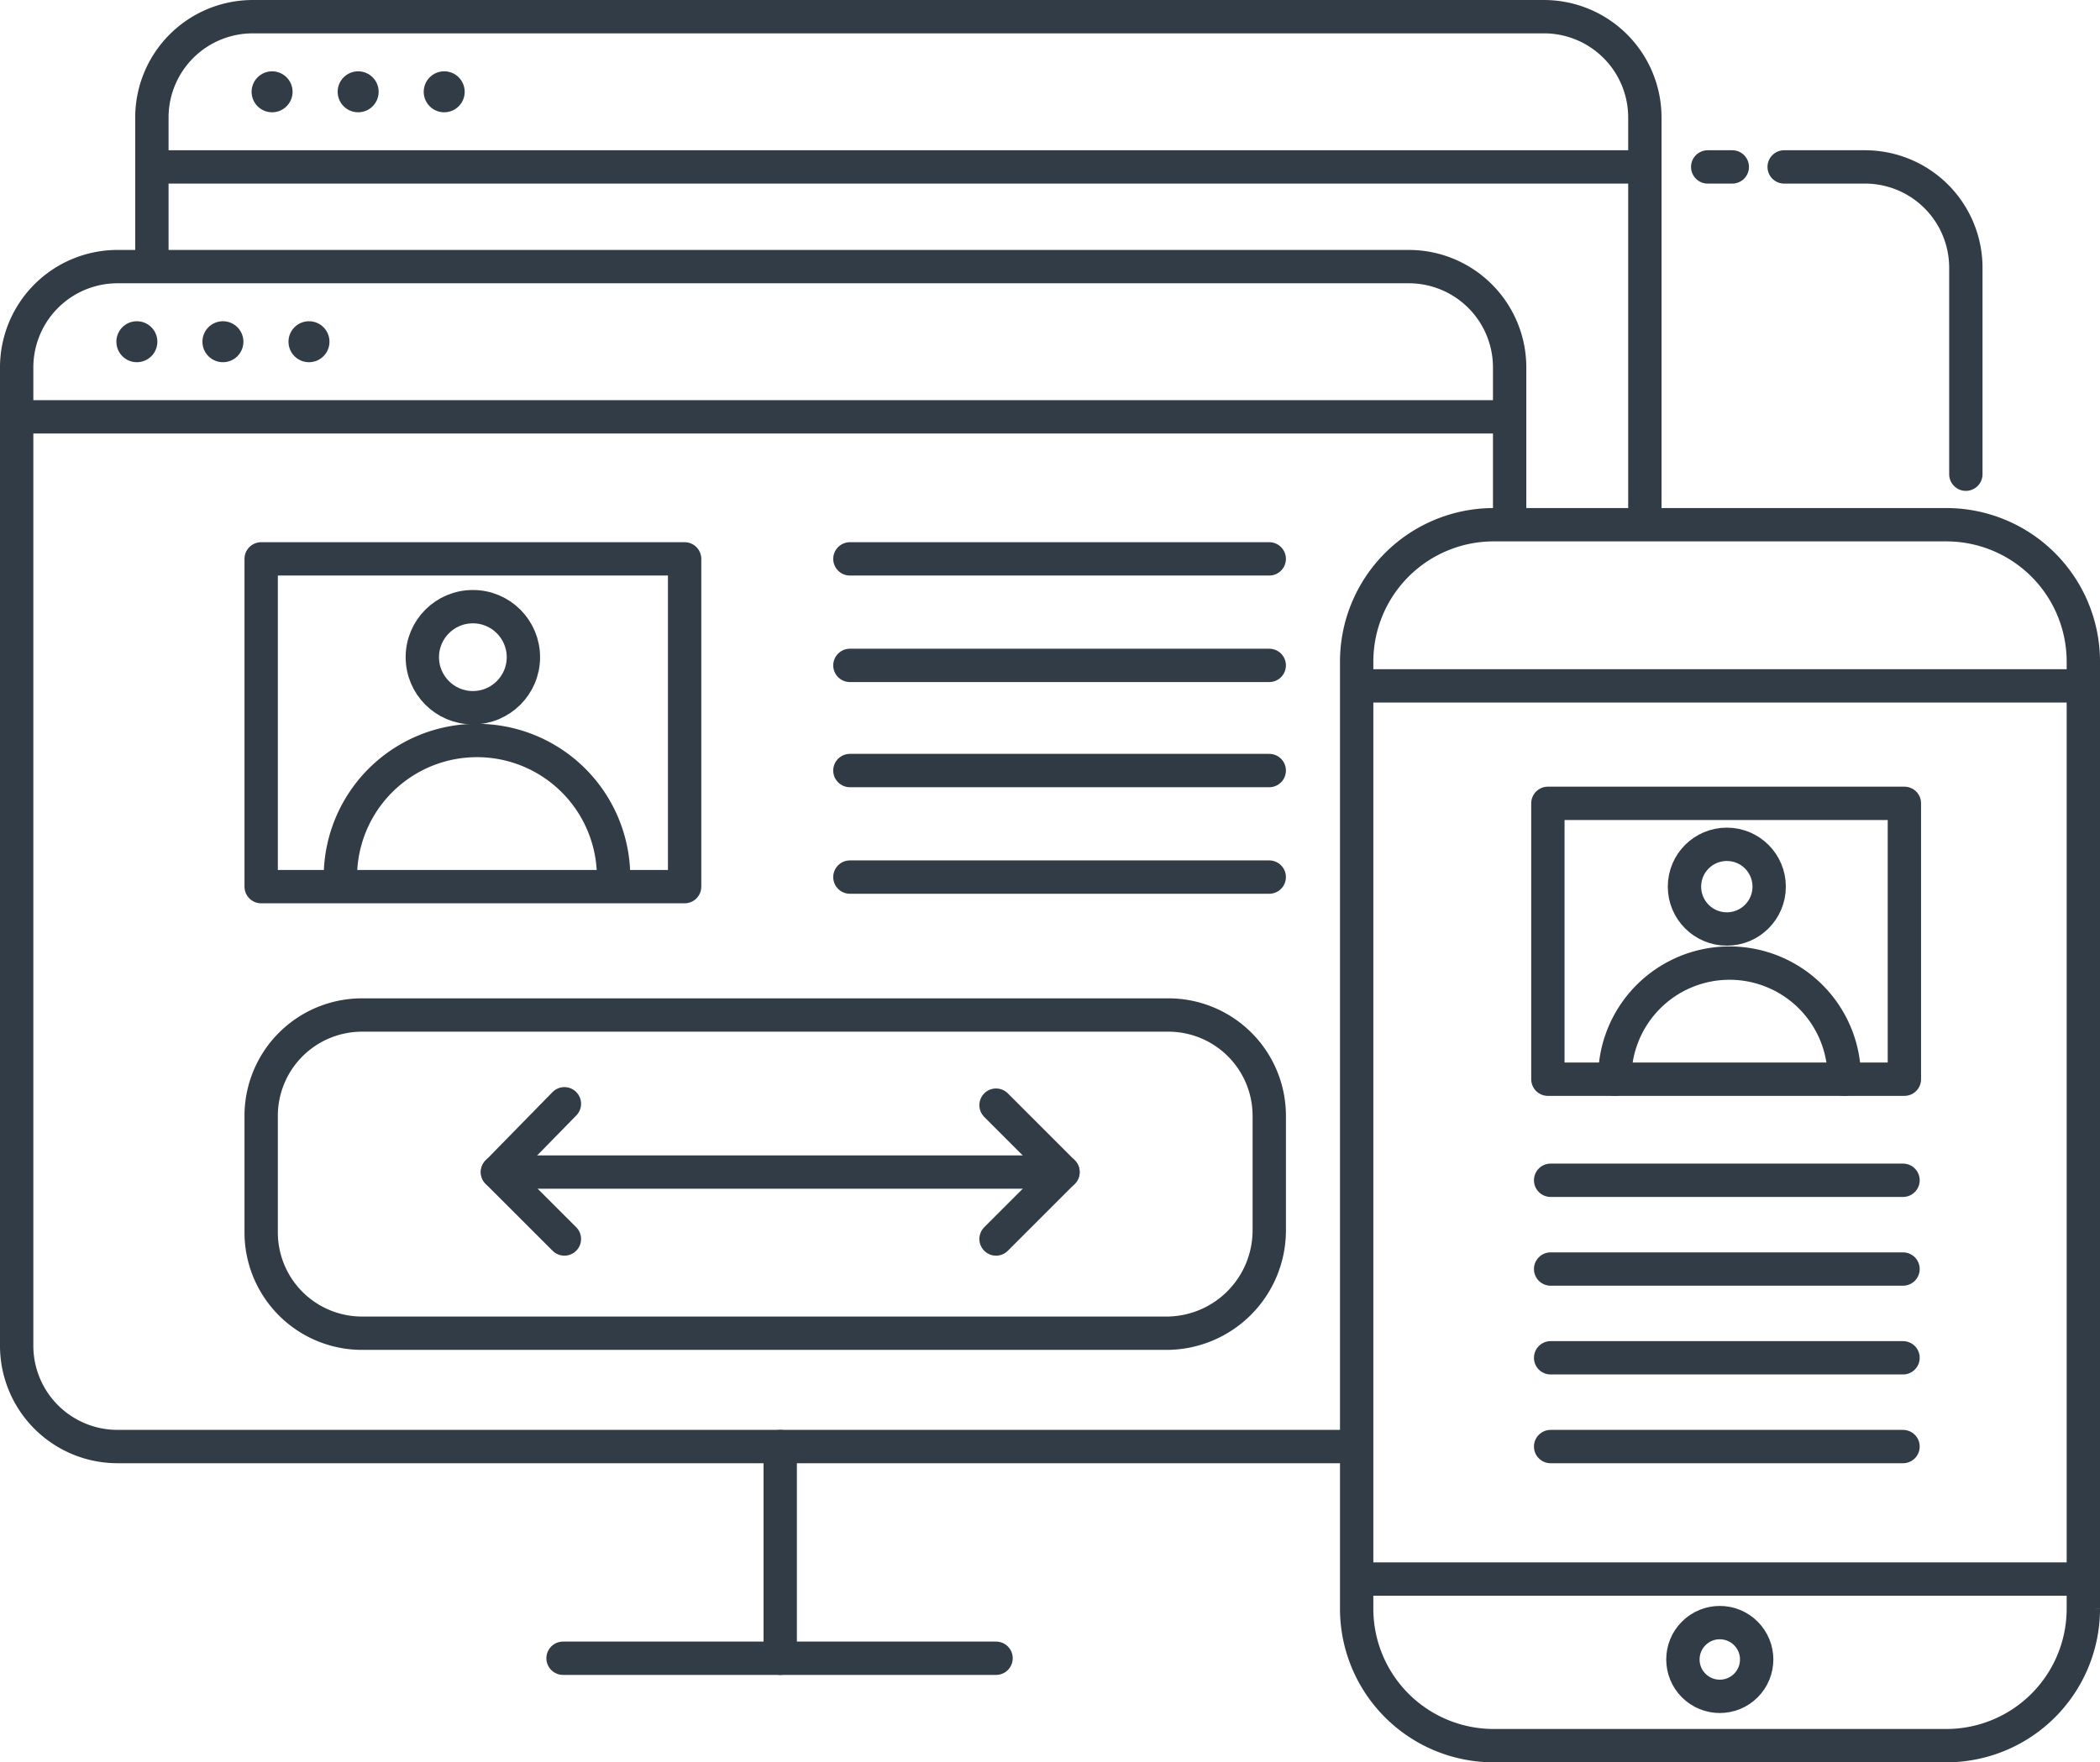 <svg xmlns="http://www.w3.org/2000/svg" viewBox="2944.085 2023.817 125.951 105.717">
  <defs>
    <style>
      .cls-1 {
        fill: #323c46;
      }

      .cls-2, .cls-3, .cls-4 {
        fill: none;
        stroke-width: 2px;
      }

      .cls-2, .cls-4 {
        stroke: #323c46;
        stroke-miterlimit: 10;
      }

      .cls-2, .cls-3 {
        stroke-linecap: round;
      }

      .cls-2 {
        stroke-linejoin: round;
      }

      .cls-3 {
        stroke: #303a44;
      }
    </style>
  </defs>
  <g id="ILUSTRACION_IU_UX" transform="translate(2100.085 -813.97)">
    <g id="Group_1197" data-name="Group 1197" transform="translate(845 2838.788)">
      <ellipse id="Ellipse_174" data-name="Ellipse 174" class="cls-1" cx="1.229" cy="1.229" rx="1.229" ry="1.229" transform="translate(5.98 18.269)"/>
      <ellipse id="Ellipse_175" data-name="Ellipse 175" class="cls-1" cx="1.229" cy="1.229" rx="1.229" ry="1.229" transform="translate(11.141 18.269)"/>
      <ellipse id="Ellipse_176" data-name="Ellipse 176" class="cls-1" cx="1.229" cy="1.229" rx="1.229" ry="1.229" transform="translate(16.303 18.269)"/>
      <path id="Path_1060" data-name="Path 1060" class="cls-2" d="M73.8,93.688H25.462A6.049,6.049,0,0,1,19.4,87.626V80.662A6.049,6.049,0,0,1,25.462,74.6H73.8a6.049,6.049,0,0,1,6.062,6.062v6.882A6.173,6.173,0,0,1,73.8,93.688Z" transform="translate(-4.736 -14.713)"/>
      <rect id="Rectangle_611" data-name="Rectangle 611" class="cls-2" width="25.397" height="19.662" transform="translate(14.664 32.524)"/>
      <line id="Line_215" data-name="Line 215" class="cls-2" x2="25.151" transform="translate(49.974 32.524)"/>
      <line id="Line_216" data-name="Line 216" class="cls-2" x2="25.151" transform="translate(49.974 38.914)"/>
      <path id="Path_1061" data-name="Path 1061" class="cls-3" d="M0,0H25.151" transform="translate(49.974 45.222)"/>
      <line id="Line_217" data-name="Line 217" class="cls-2" x2="25.151" transform="translate(49.974 51.613)"/>
      <path id="Path_1062" data-name="Path 1062" class="cls-2" d="M25.2,62.692a8.192,8.192,0,0,1,16.385,0" transform="translate(-5.785 -11.08)"/>
      <ellipse id="Ellipse_177" data-name="Ellipse 177" class="cls-2" cx="3.031" cy="3.031" rx="3.031" ry="3.031" transform="translate(24.33 35.391)"/>
      <path id="Path_1063" data-name="Path 1063" class="cls-2" d="M40.714,89.211,36.7,85.2l4.014-4.1" transform="translate(-7.863 -15.888)"/>
      <path id="Path_1064" data-name="Path 1064" class="cls-2" d="M73.2,81.2l4.014,4.014L73.2,89.229" transform="translate(-14.461 -15.906)"/>
      <line id="Line_218" data-name="Line 218" class="cls-2" x2="33.917" transform="translate(28.837 69.308)"/>
      <g id="Group_1196" data-name="Group 1196" transform="translate(80.286 30.476)">
        <g id="Group_1194" data-name="Group 1194">
          <path id="Path_1065" data-name="Path 1065" class="cls-4" d="M99.6,103.748V46.892a8.217,8.217,0,0,1,8.192-8.192h27.2a8.217,8.217,0,0,1,8.192,8.192v56.856a8.217,8.217,0,0,1-8.192,8.192h-27.2A8.217,8.217,0,0,1,99.6,103.748Z" transform="translate(-99.518 -38.7)"/>
          <path id="Path_1066" data-name="Path 1066" class="cls-4" d="M143.348,115.9H99.6" transform="translate(-99.518 -52.654)"/>
          <line id="Line_219" data-name="Line 219" class="cls-4" x1="43.748" transform="translate(0 9.667)"/>
          <circle id="Ellipse_178" data-name="Ellipse 178" class="cls-2" cx="2.212" cy="2.212" r="2.212" transform="translate(18.733 68.071) rotate(-45)"/>
        </g>
        <line id="Line_220" data-name="Line 220" class="cls-2" x2="21.136" transform="translate(11.715 39.324)"/>
        <line id="Line_221" data-name="Line 221" class="cls-2" x2="21.136" transform="translate(11.715 44.649)"/>
        <line id="Line_222" data-name="Line 222" class="cls-2" x2="21.136" transform="translate(11.715 49.974)"/>
        <line id="Line_223" data-name="Line 223" class="cls-2" x2="21.136" transform="translate(11.715 55.299)"/>
        <g id="Group_1195" data-name="Group 1195" transform="translate(11.551 16.713)">
          <rect id="Rectangle_612" data-name="Rectangle 612" class="cls-2" width="21.382" height="16.549"/>
          <path id="Path_1067" data-name="Path 1067" class="cls-2" d="M118.5,77.782a6.882,6.882,0,1,1,13.763,0" transform="translate(-114.486 -61.233)"/>
          <ellipse id="Ellipse_179" data-name="Ellipse 179" class="cls-2" cx="2.54" cy="2.54" rx="2.54" ry="2.54" transform="translate(8.192 2.458)"/>
        </g>
      </g>
      <path id="Path_1068" data-name="Path 1068" class="cls-4" d="M91.043,35.284V25.862A6.049,6.049,0,0,0,84.981,19.8H7.562A6.049,6.049,0,0,0,1.5,25.862V84.52a6.049,6.049,0,0,0,6.062,6.062H81.868" transform="translate(-1.5 -4.808)"/>
      <line id="Line_224" data-name="Line 224" class="cls-4" x2="89.543" transform="translate(0 24.004)"/>
      <ellipse id="Ellipse_180" data-name="Ellipse 180" class="cls-1" cx="1.229" cy="1.229" rx="1.229" ry="1.229" transform="translate(14.09 3.277)"/>
      <ellipse id="Ellipse_181" data-name="Ellipse 181" class="cls-1" cx="1.229" cy="1.229" rx="1.229" ry="1.229" transform="translate(19.252 3.277)"/>
      <ellipse id="Ellipse_182" data-name="Ellipse 182" class="cls-1" cx="1.229" cy="1.229" rx="1.229" ry="1.229" transform="translate(24.413 3.277)"/>
      <path id="Path_1069" data-name="Path 1069" class="cls-4" d="M11.4,16.492V7.562A6.049,6.049,0,0,1,17.462,1.5H94.881a6.049,6.049,0,0,1,6.062,6.062V31.976" transform="translate(-3.29 -1.5)"/>
      <line id="Line_225" data-name="Line 225" class="cls-4" x2="89.543" transform="translate(8.109 9.012)"/>
      <path id="Path_1070" data-name="Path 1070" class="cls-2" d="M130.9,12.5h4.834a6.049,6.049,0,0,1,6.062,6.062V30.933" transform="translate(-24.891 -3.488)"/>
      <line id="Line_226" data-name="Line 226" class="cls-2" x2="1.475" transform="translate(101.422 9.012)"/>
      <line id="Line_227" data-name="Line 227" class="cls-2" y2="12.698" transform="translate(45.795 85.775)"/>
      <line id="Line_228" data-name="Line 228" class="cls-2" x2="25.97" transform="translate(32.77 98.473)"/>
    </g>
  </g>
</svg>
